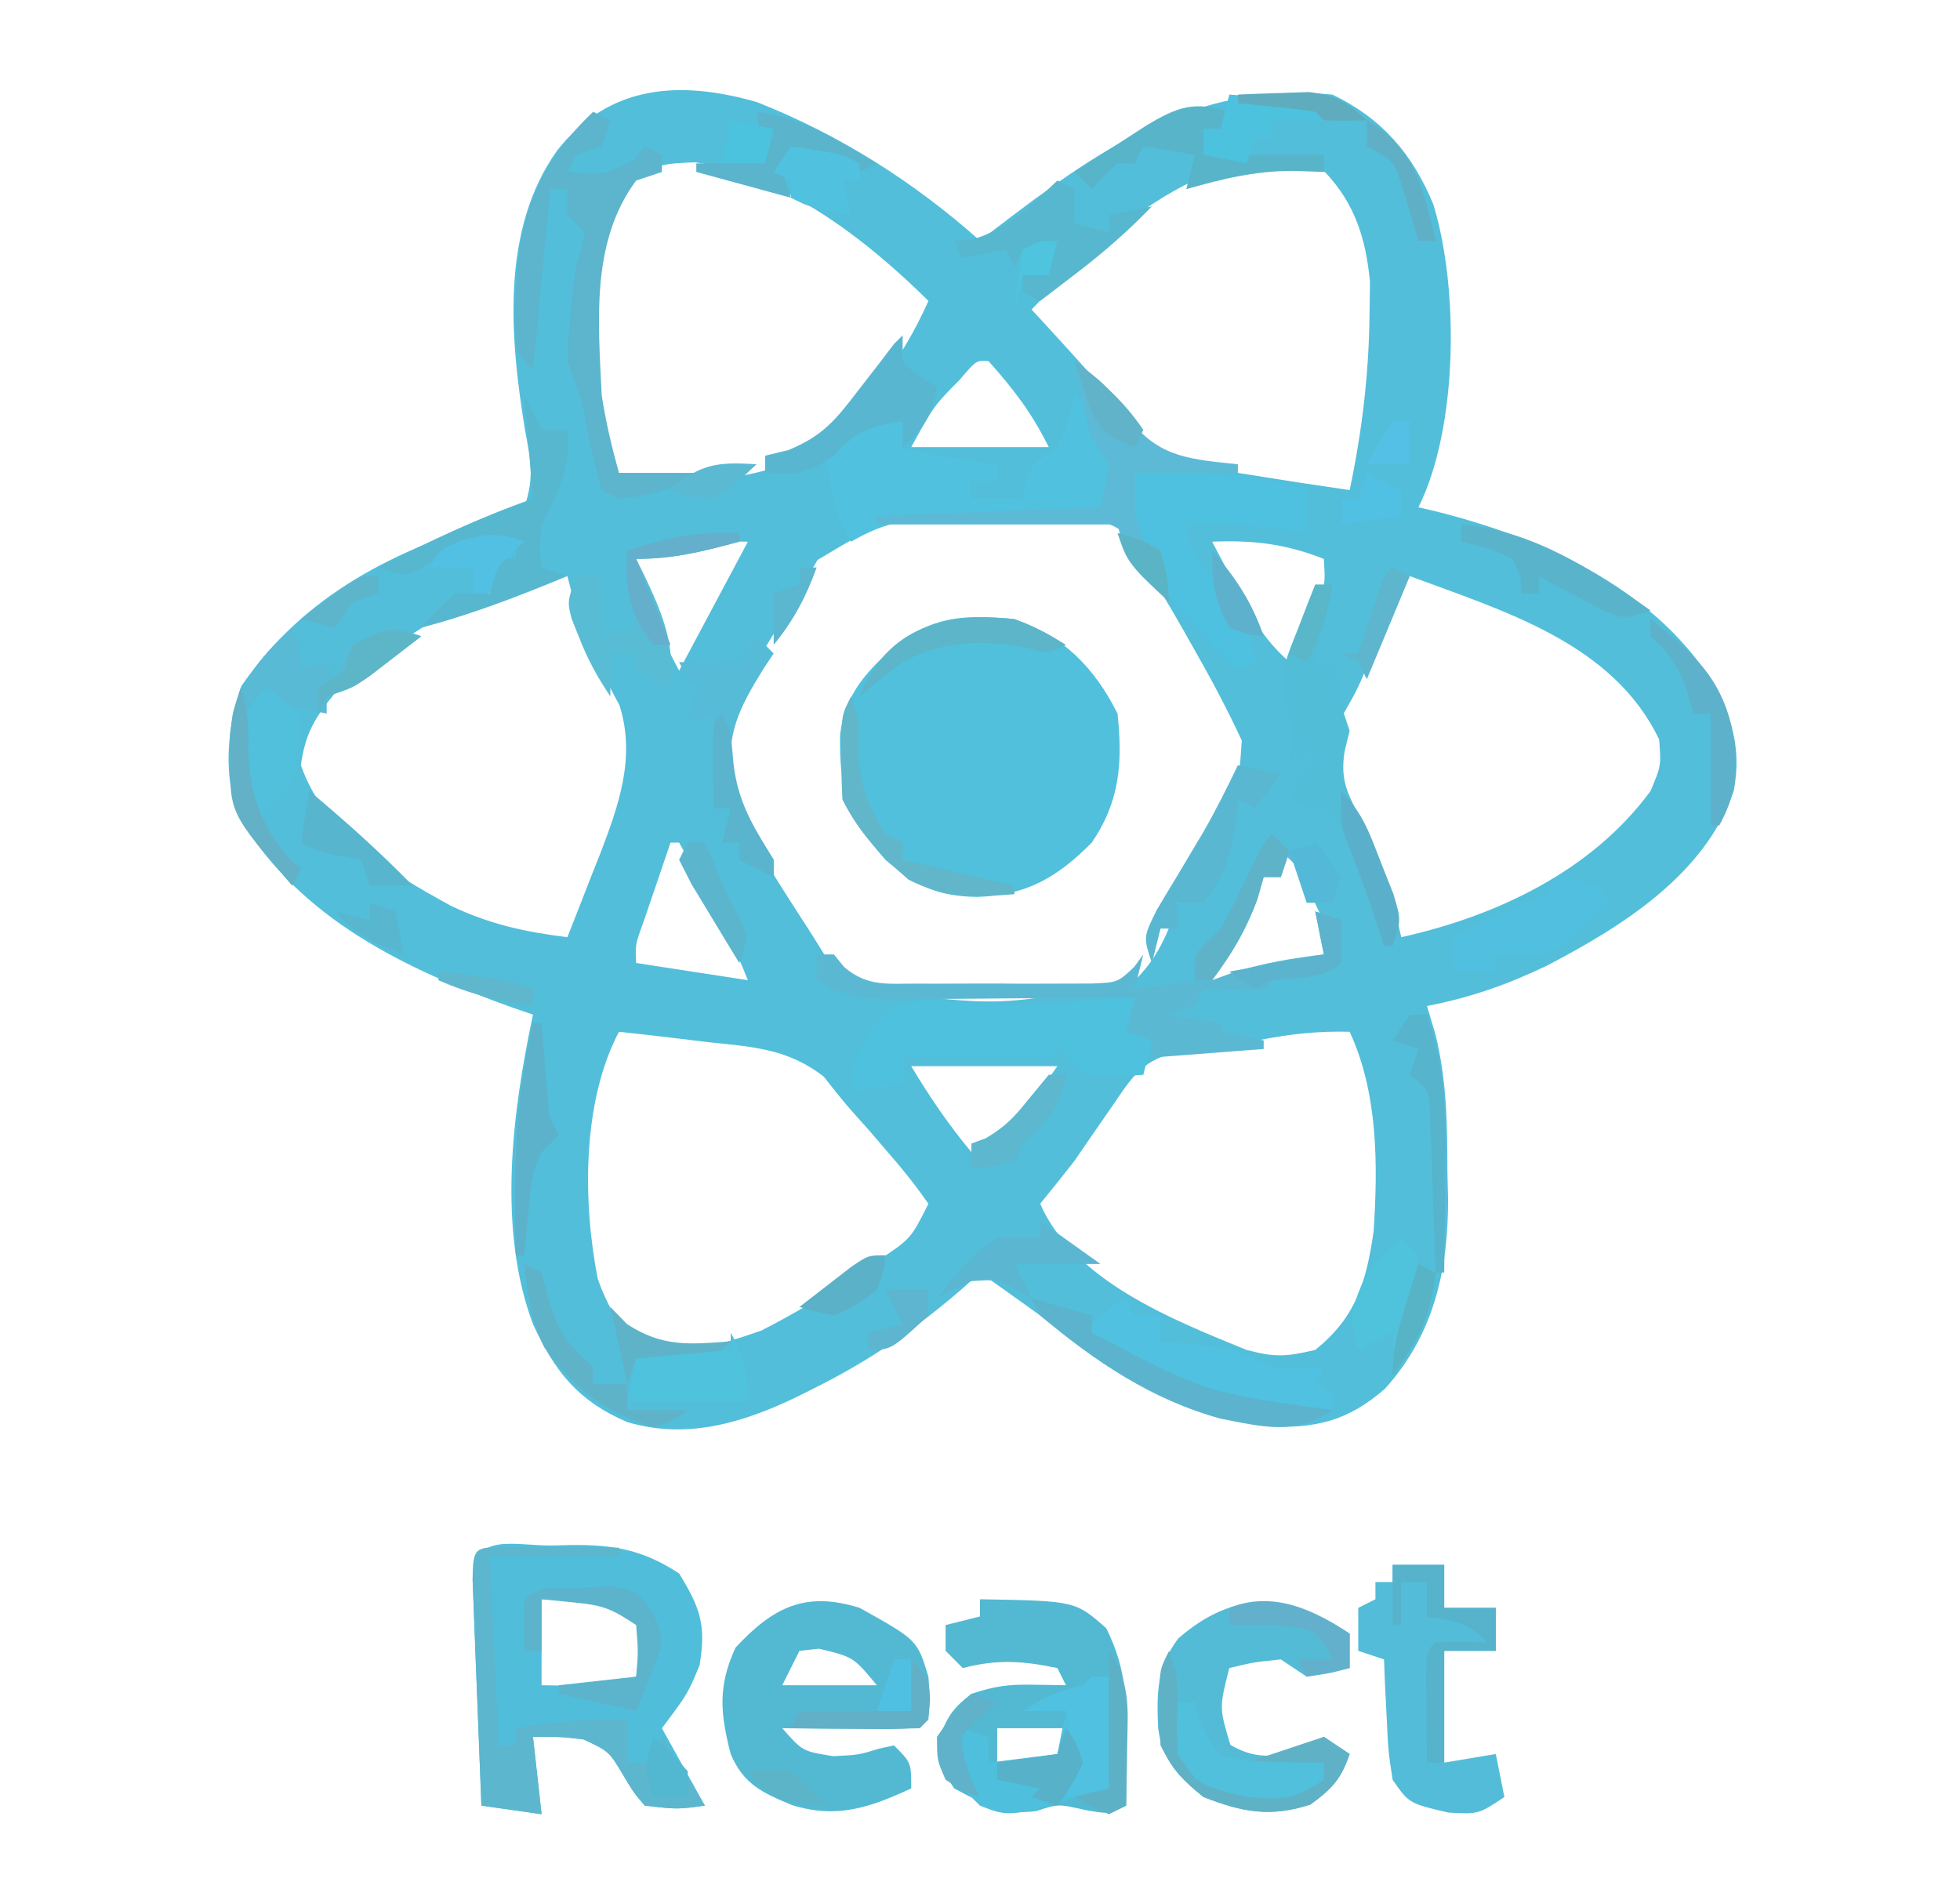 <?xml version="1.0" encoding="UTF-8"?>
<svg version="1.1" xmlns="http://www.w3.org/2000/svg" width="228" height="221">
<path d="M0 0 C9.568 3.775 18.271 9.283 25.938 16.121 C26.387 15.769 26.837 15.417 27.301 15.055 C39.63 5.592 50.869 -2.43 66.938 -0.879 C72.701 1.9 76.281 6.046 78.688 11.934 C81.672 21.72 81.547 37.902 76.938 47.121 C77.616 47.28 78.294 47.438 78.992 47.602 C91.098 50.636 103.875 56.255 110.938 67.121 C113.355 71.539 114.558 75.017 113.629 80.082 C110.315 89.857 100.553 95.914 91.875 100.434 C87.265 102.647 82.952 104.157 77.938 105.121 C78.421 106.749 78.421 106.749 78.914 108.41 C80.245 113.763 80.305 119.003 80.312 124.496 C80.337 125.473 80.361 126.45 80.387 127.457 C80.42 135.784 78.76 143.295 73.062 149.621 C68.763 153.397 64.84 154.341 59.188 153.996 C48.637 152.592 41.225 147.501 32.938 141.121 C31.547 140.114 30.152 139.113 28.75 138.121 C27.822 137.461 26.894 136.801 25.938 136.121 C25.329 136.678 24.721 137.235 24.094 137.809 C18.553 142.632 13.127 146.36 6.562 149.621 C5.546 150.128 5.546 150.128 4.51 150.645 C-1.739 153.642 -8.232 155.566 -15.113 153.508 C-20.777 151.087 -23.531 147.656 -26.062 142.121 C-30.232 131.003 -28.47 117.471 -26.062 106.121 C-27.244 105.719 -27.244 105.719 -28.449 105.309 C-40.971 100.804 -53.148 94.992 -60.219 83.191 C-62.199 78.332 -61.625 72.81 -60 67.934 C-52.532 57.093 -42.135 52.138 -29.871 48.297 C-28.481 47.715 -28.481 47.715 -27.062 47.121 C-25.874 43.557 -26.33 41.731 -27 38.059 C-28.735 27.401 -29.841 14.872 -23.25 5.621 C-17.181 -2.058 -9.005 -2.584 0 0 Z M31.938 24.121 C32.825 25.082 32.825 25.082 33.73 26.062 C40.95 33.965 40.95 33.965 43.375 38.121 C47.077 42.455 50.463 42.497 55.938 43.121 C58.313 43.491 60.688 43.866 63.062 44.246 C65.02 44.54 66.979 44.832 68.938 45.121 C70.372 38.357 71.166 31.713 71.25 24.809 C71.267 23.513 71.284 22.218 71.301 20.883 C70.823 15.937 69.6 11.898 66.125 8.184 C54.219 2.401 39.483 16.089 31.938 24.121 Z M-15.062 9.121 C-20.398 16.235 -19.469 25.644 -19.062 34.121 C-18.583 37.225 -17.899 40.088 -17.062 43.121 C-9.732 45.118 -1.015 44.081 5.938 41.121 C11.935 36.702 16.946 29.903 19.938 23.121 C12.859 16.087 2.993 8.41 -7.188 6.996 C-10.819 7.113 -12.098 7.319 -15.062 9.121 Z M23.562 32.309 C20.604 35.282 20.604 35.282 17.938 40.121 C23.218 40.121 28.497 40.121 33.938 40.121 C31.909 36.064 29.916 33.482 26.938 30.121 C25.522 30.008 25.522 30.008 23.562 32.309 Z M7.047 53.241 C5.342 56.064 3.647 58.888 2 61.746 C1.399 62.719 0.797 63.693 0.178 64.695 C-3.415 70.634 -3.415 70.634 -4.211 77.355 C-2.904 81.64 -1.173 85.009 1.25 88.746 C1.641 89.375 2.032 90.004 2.436 90.652 C3.584 92.488 4.757 94.306 5.938 96.121 C6.305 96.702 6.673 97.283 7.052 97.882 C8.988 101.028 8.988 101.028 11.938 103.121 C28.302 105.237 28.302 105.237 44.022 102.05 C47.414 98.811 48.541 94.469 49.938 90.121 C50.584 88.92 51.266 87.737 51.98 86.574 C55.941 80.831 55.941 80.831 56.391 74.242 C54.614 70.426 52.66 66.769 50.562 63.121 C50.176 62.435 49.789 61.75 49.391 61.043 C48.621 59.69 47.834 58.348 47.027 57.018 C45.938 55.121 45.938 55.121 44.484 51.652 C41.351 48.538 40.175 48.672 35.852 48.465 C33.421 48.486 30.991 48.539 28.562 48.621 C26.733 48.637 26.733 48.637 24.867 48.652 C15.058 48.448 15.058 48.448 7.047 53.241 Z M-10.938 52.121 C-11.969 52.451 -13 52.781 -14.062 53.121 C-13.608 54.539 -13.149 55.955 -12.688 57.371 C-12.432 58.16 -12.177 58.949 -11.914 59.762 C-10.996 62.448 -10.996 62.448 -9.062 66.121 C-6.423 61.171 -3.783 56.221 -1.062 51.121 C-6.27 51.044 -6.27 51.044 -10.938 52.121 Z M52.938 51.121 C53.868 52.895 54.807 54.665 55.75 56.434 C56.272 57.42 56.794 58.406 57.332 59.422 C58.709 61.738 59.933 63.357 61.938 65.121 C62.611 63.687 63.276 62.249 63.938 60.809 C64.494 59.608 64.494 59.608 65.062 58.383 C66.118 56.059 66.118 56.059 65.938 53.121 C61.434 51.364 57.761 50.928 52.938 51.121 Z M74.938 55.121 C74.611 55.99 74.285 56.859 73.949 57.754 C73.512 58.906 73.075 60.059 72.625 61.246 C71.981 62.952 71.981 62.952 71.324 64.691 C69.938 68.121 69.938 68.121 68.207 71.176 C66.251 75.715 67.398 78.661 69.059 83.156 C69.493 84.155 69.927 85.154 70.375 86.184 C70.807 87.185 71.239 88.187 71.684 89.219 C72.097 90.177 72.511 91.134 72.938 92.121 C73.61 93.785 74.279 95.451 74.938 97.121 C86.043 94.664 97.112 89.416 103.938 80.121 C105.178 77.18 105.178 77.18 104.938 74.121 C99.551 62.88 86.812 59.182 75.938 55.121 C75.608 55.121 75.278 55.121 74.938 55.121 Z M-49 68.621 C-51.408 71.54 -52.535 73.354 -53.062 77.121 C-50.231 85.169 -42.806 89.513 -35.59 93.48 C-31.078 95.616 -27.044 96.501 -22.062 97.121 C-21.072 94.625 -20.095 92.125 -19.125 89.621 C-18.847 88.925 -18.569 88.229 -18.283 87.512 C-16.096 81.821 -14.088 76.219 -15.988 70.18 C-16.675 68.882 -16.675 68.882 -17.375 67.559 C-19.451 63.417 -20.964 59.614 -22.062 55.121 C-31.608 55.121 -42.109 62.757 -49 68.621 Z M-10.062 86.121 C-10.733 88.078 -11.399 90.037 -12.062 91.996 C-12.434 93.087 -12.805 94.177 -13.188 95.301 C-14.161 97.947 -14.161 97.947 -14.062 100.121 C-9.773 100.781 -5.482 101.441 -1.062 102.121 C-2.599 98.281 -4.196 94.903 -6.188 91.309 C-6.726 90.333 -7.265 89.357 -7.82 88.352 C-8.23 87.616 -8.64 86.879 -9.062 86.121 C-9.393 86.121 -9.723 86.121 -10.062 86.121 Z M60.938 87.121 C60.938 88.111 60.938 89.101 60.938 90.121 C60.278 90.121 59.617 90.121 58.938 90.121 C57.34 92.299 57.34 92.299 55.812 94.996 C55.274 95.901 54.735 96.806 54.18 97.738 C52.783 99.969 52.783 99.969 52.938 102.121 C55.085 101.84 57.23 101.546 59.375 101.246 C60.57 101.084 61.765 100.921 62.996 100.754 C63.967 100.545 64.937 100.336 65.938 100.121 C66.267 99.461 66.597 98.801 66.938 98.121 C66.243 95.944 66.243 95.944 65.125 93.621 C64.589 92.43 64.589 92.43 64.043 91.215 C62.996 88.983 62.996 88.983 60.938 87.121 Z M-16.062 108.121 C-20.353 116.273 -20.286 127.867 -18.531 136.836 C-17.575 139.626 -16.259 141.872 -14.438 144.184 C-9.449 146.153 -4.388 144.586 0.5 142.871 C4.486 140.842 8.217 138.597 11.938 136.121 C12.941 135.464 12.941 135.464 13.965 134.793 C17.883 132.218 17.883 132.218 19.938 128.121 C18.466 126.013 17.004 124.164 15.312 122.246 C14.873 121.729 14.433 121.212 13.98 120.68 C13.089 119.642 12.182 118.616 11.261 117.603 C10.041 116.237 8.904 114.796 7.777 113.352 C3.566 110.044 -0.651 109.859 -5.875 109.309 C-6.854 109.188 -7.833 109.068 -8.842 108.943 C-11.247 108.65 -13.653 108.377 -16.062 108.121 Z M58.562 109.059 C55.451 109.664 52.552 110.144 49.379 110.328 C44.85 111.372 43.827 113.077 41.25 116.871 C40.524 117.918 39.799 118.965 39.051 120.043 C38.005 121.567 38.005 121.567 36.938 123.121 C35.619 124.8 34.291 126.471 32.938 128.121 C36.865 137.113 48.296 141.582 56.938 145.121 C60.273 145.99 61.476 145.939 64.938 145.121 C69.679 141.307 70.865 137.26 71.727 131.336 C72.235 123.594 72.245 115.251 68.938 108.121 C65.339 108.024 62.092 108.366 58.562 109.059 Z M17.938 112.121 C20.136 115.785 22.24 118.866 24.938 122.121 C28.389 120.695 30.039 119.024 32.188 115.996 C33.549 114.078 33.549 114.078 34.938 112.121 C29.328 112.121 23.718 112.121 17.938 112.121 Z " fill="#52BEDA" transform="translate(88.062,11.879)"/>
<path d="M0 0 C5.675 1.964 9.314 5.628 12 11 C12.591 16.679 12.294 21.169 9 26 C4.997 30.036 1.414 32.125 -4.312 32.312 C-8.942 32.252 -11.437 31.066 -15 28 C-19.399 23.007 -20.357 20.09 -20.281 13.539 C-19.73 8.564 -16.993 5.875 -13.375 2.688 C-8.923 -0.476 -5.354 -0.488 0 0 Z " fill="#50C0DD" transform="translate(118,72)"/>
<path d="M0 0 C0.756 -0.021 1.512 -0.041 2.291 -0.062 C7.199 -0.097 10.589 0.481 14.812 3.25 C17.277 7.254 17.978 9.275 17.188 13.938 C15.812 17.25 15.812 17.25 12.812 21.25 C14.463 24.22 16.113 27.19 17.812 30.25 C14.625 30.688 14.625 30.688 10.812 30.25 C9.516 28.727 9.516 28.727 8.375 26.812 C6.667 23.944 6.667 23.944 3.727 22.562 C1.263 22.25 1.263 22.25 -2.188 22.25 C-1.857 25.22 -1.528 28.19 -1.188 31.25 C-3.498 30.92 -5.808 30.59 -8.188 30.25 C-8.355 26.139 -8.515 22.027 -8.67 17.915 C-8.723 16.515 -8.778 15.115 -8.836 13.716 C-8.917 11.708 -8.992 9.7 -9.066 7.691 C-9.114 6.482 -9.161 5.272 -9.209 4.026 C-9.165 -1.628 -4.486 0.03 0 0 Z M-1.188 6.25 C-1.188 9.55 -1.188 12.85 -1.188 16.25 C0.7 16.281 0.7 16.281 2.625 16.312 C3.333 16.324 4.04 16.336 4.77 16.348 C7.016 16.333 7.016 16.333 9.812 15.25 C10.143 13.27 10.473 11.29 10.812 9.25 C8.908 7.346 7.478 6.315 4.766 6.051 C2.78 6.061 0.796 6.151 -1.188 6.25 Z " fill="#50BEDA" transform="translate(64.188,179.75)"/>
<path d="M0 0 C11.085 0.192 11.085 0.192 14.688 3.375 C16.962 7.923 17.123 11.709 17.062 16.688 C17.058 17.389 17.053 18.091 17.049 18.814 C17.037 20.543 17.019 22.272 17 24 C15 25 15 25 12.188 24.5 C9.107 23.801 9.107 23.801 6.562 24.625 C2.73 25.186 0.358 23.774 -3 22 C-5 19 -5 19 -4.812 16.5 C-3.937 13.807 -3.223 12.71 -1 11 C1.751 10.083 3.359 9.891 6.188 9.938 C8.075 9.968 8.075 9.968 10 10 C9.67 9.34 9.34 8.68 9 8 C4.925 7.154 1.985 6.967 -2 8 C-2.66 7.34 -3.32 6.68 -4 6 C-4 5.01 -4 4.02 -4 3 C-2.68 2.67 -1.36 2.34 0 2 C0 1.34 0 0.68 0 0 Z M2 15 C2 16.32 2 17.64 2 19 C4.606 19.931 5.642 20.149 8.25 19.062 C8.828 18.712 9.405 18.361 10 18 C10 17.01 10 16.02 10 15 C7.36 15 4.72 15 2 15 Z " fill="#53B8D1" transform="translate(114,186)"/>
<path d="M0 0 C6.71 3.742 6.71 3.742 8 8 C8.188 10.688 8.188 10.688 8 13 C7 14 7 14 3.402 14.098 C1.914 14.091 0.426 14.079 -1.062 14.062 C-2.2 14.056 -2.2 14.056 -3.361 14.049 C-5.241 14.037 -7.12 14.019 -9 14 C-6.64 16.685 -6.64 16.685 -3.062 17.25 C-0.106 17.105 -0.106 17.105 2.25 16.375 C2.828 16.251 3.405 16.128 4 16 C6 18 6 18 6 21 C1.144 23.238 -2.628 24.557 -7.875 22.938 C-11.282 21.519 -13.516 20.524 -15 17 C-16.216 12.282 -16.516 9.115 -14.438 4.625 C-10.048 -0.102 -6.303 -1.97 0 0 Z M-7 5 C-7.66 6.32 -8.32 7.64 -9 9 C-5.37 9 -1.74 9 2 9 C-0.726 5.712 -0.726 5.712 -4.75 4.75 C-5.864 4.874 -5.864 4.874 -7 5 Z " fill="#53B9D3" transform="translate(100,187)"/>
<path d="M0 0 C0 1.32 0 2.64 0 4 C-2.312 4.625 -2.312 4.625 -5 5 C-5.99 4.34 -6.98 3.68 -8 3 C-11.142 3.315 -11.142 3.315 -14 4 C-15.17 8.61 -15.17 8.61 -13.875 12.938 C-11.373 14.355 -9.842 14.347 -7 14 C-4.749 13.084 -4.749 13.084 -3 12 C-2.01 12.66 -1.02 13.32 0 14 C-1.011 16.932 -2.027 18.02 -4.562 19.875 C-9.192 21.39 -12.511 20.766 -17 19 C-19.879 16.696 -21.752 14.773 -22.273 11.047 C-22.454 6.966 -22.46 3.912 -19.938 0.562 C-13.339 -5.193 -7.108 -4.739 0 0 Z " fill="#53BBD5" transform="translate(157,190)"/>
<path d="M0 0 C1.98 0 3.96 0 6 0 C6 1.65 6 3.3 6 5 C7.98 5 9.96 5 12 5 C12 6.65 12 8.3 12 10 C10.02 10 8.04 10 6 10 C6 14.29 6 18.58 6 23 C7.98 22.67 9.96 22.34 12 22 C12.33 23.65 12.66 25.3 13 27 C10 29 10 29 6.5 28.812 C1.917 27.749 1.917 27.749 0 25 C-0.512 21.645 -0.512 21.645 -0.688 17.812 C-0.753 16.54 -0.819 15.268 -0.887 13.957 C-0.924 12.981 -0.961 12.005 -1 11 C-1.99 10.67 -2.98 10.34 -4 10 C-4 8.35 -4 6.7 -4 5 C-3.34 4.67 -2.68 4.34 -2 4 C-2 3.34 -2 2.68 -2 2 C-1.34 2 -0.68 2 0 2 C0 1.34 0 0.68 0 0 Z " fill="#53BCD8" transform="translate(162,182)"/>
<path d="M0 0 C2 1 2 1 3.125 3.875 C4.155 7.555 4.209 9.372 3 13 C-3.038 14.19 -9.055 14.326 -15.188 14.518 C-16.005 14.552 -16.822 14.586 -17.664 14.621 C-18.401 14.646 -19.138 14.671 -19.897 14.697 C-22.259 15.037 -23.933 15.833 -26 17 C-28.12 13.466 -28.532 10.056 -29 6 C-23.585 1.938 -23.585 1.938 -20.625 2.25 C-20.089 2.498 -19.552 2.745 -19 3 C-19.33 3.99 -19.66 4.98 -20 6 C-16.379 7.014 -12.722 7.499 -9 8 C-9 8.66 -9 9.32 -9 10 C-9.99 10 -10.98 10 -12 10 C-12 10.66 -12 11.32 -12 12 C-10.02 12 -8.04 12 -6 12 C-5.897 11.381 -5.794 10.762 -5.688 10.125 C-5 8 -5 8 -2 6 C-0.787 2.946 -0.787 2.946 0 0 Z " fill="#50C1DE" transform="translate(125,46)"/>
<path d="M0 0 C0 1.32 0 2.64 0 4 C0.66 4.33 1.32 4.66 2 5 C1.67 6.32 1.34 7.64 1 9 C-2.312 9.25 -2.312 9.25 -6 9 C-7.938 7 -7.938 7 -9 5 C-9 5.66 -9 6.32 -9 7 C-14.94 7 -20.88 7 -27 7 C-27 7.99 -27 8.98 -27 10 C-28.98 10.33 -30.96 10.66 -33 11 C-33 7.183 -31.908 5.483 -29.663 2.479 C-27.082 0.183 -24.901 0.314 -21.553 0.434 C-20.382 0.528 -20.382 0.528 -19.188 0.625 C-17.64 0.705 -16.091 0.781 -14.543 0.852 C-13.789 0.891 -13.036 0.93 -12.259 0.97 C-8.116 1.025 -4.121 0 0 0 Z " fill="#4DC1DE" transform="translate(132,116)"/>
<path d="M0 0 C7.044 -0.211 13.241 -0.08 20 2 C20 3.65 20 5.3 20 7 C18.484 6.753 18.484 6.753 16.938 6.5 C13.237 6.03 9.724 5.924 6 6 C6.548 9.833 8.233 11.401 11 14 C12.945 16.918 13.453 18.625 14 22 C13.34 22.33 12.68 22.66 12 23 C8.748 19.838 5.587 16.737 3 13 C3 11.68 3 10.36 3 9 C2.01 8.67 1.02 8.34 0 8 C-2 5 -2 5 -3 3 C-2.01 3 -1.02 3 0 3 C0 2.01 0 1.02 0 0 Z " fill="#4FC1E0" transform="translate(132,55)"/>
<path d="M0 0 C0.66 0.66 1.32 1.32 2 2 C1.67 2.99 1.34 3.98 1 5 C0.34 5 -0.32 5 -1 5 C-1.248 5.866 -1.495 6.732 -1.75 7.625 C-3.068 11.183 -4.802 13.923 -7 17 C-6.154 16.691 -5.309 16.381 -4.438 16.062 C-0.95 14.985 2.382 14.434 6 14 C5.505 11.525 5.505 11.525 5 9 C5.99 9.33 6.98 9.66 8 10 C8.043 11.666 8.041 13.334 8 15 C6.067 16.933 2.614 16.627 0 17 C-0.495 17.495 -0.495 17.495 -1 18 C-3.333 18.041 -5.667 18.042 -8 18 C-8.33 18.66 -8.66 19.32 -9 20 C-9.99 20.33 -10.98 20.66 -12 21 C-10.02 21.33 -8.04 21.66 -6 22 C-6 22.33 -6 22.66 -6 23 C-4.35 23.33 -2.7 23.66 -1 24 C-1 24.33 -1 24.66 -1 25 C-7.435 25.495 -7.435 25.495 -14 26 C-14 25.34 -14 24.68 -14 24 C-14.99 23.67 -15.98 23.34 -17 23 C-16.67 21.68 -16.34 20.36 -16 19 C-16.979 19.01 -17.957 19.021 -18.966 19.032 C-22.604 19.068 -26.241 19.091 -29.879 19.11 C-31.453 19.12 -33.026 19.134 -34.599 19.151 C-36.863 19.175 -39.127 19.186 -41.391 19.195 C-42.092 19.206 -42.793 19.216 -43.515 19.227 C-47.186 19.227 -49.881 19.021 -53 17 C-53 16.01 -53 15.02 -53 14 C-52.34 14 -51.68 14 -51 14 C-50.404 14.73 -50.404 14.73 -49.797 15.475 C-47.075 17.785 -44.768 17.389 -41.25 17.398 C-40.595 17.401 -39.941 17.404 -39.267 17.407 C-37.885 17.409 -36.503 17.404 -35.121 17.391 C-33.007 17.375 -30.895 17.391 -28.781 17.41 C-27.437 17.408 -26.094 17.404 -24.75 17.398 C-22.917 17.393 -22.917 17.393 -21.047 17.388 C-17.995 17.267 -17.995 17.267 -16.078 15.475 C-15.722 14.988 -15.367 14.502 -15 14 C-15.33 15.32 -15.66 16.64 -16 18 C-13.69 17.67 -11.38 17.34 -9 17 C-9 16.01 -9 15.02 -9 14 C-8.012 12.989 -7.009 11.99 -6 11 C-5.072 9.32 -4.199 7.609 -3.375 5.875 C-1.083 1.083 -1.083 1.083 0 0 Z " fill="#5BB8D3" transform="translate(148,97)"/>
<path d="M0 0 C0.66 0.33 1.32 0.66 2 1 C1.67 1.99 1.34 2.98 1 4 C0.01 4.33 -0.98 4.66 -2 5 C-2.33 5.66 -2.66 6.32 -3 7 C1.257 7.407 1.257 7.407 4.875 5.5 C5.246 5.005 5.617 4.51 6 4 C6.66 4.33 7.32 4.66 8 5 C8 5.66 8 6.32 8 7 C7.01 7.33 6.02 7.66 5 8 C-0.314 15.154 0.592 24.496 1 33 C1.479 36.104 2.163 38.967 3 42 C5.97 42 8.94 42 12 42 C8.787 44.142 6.789 44.597 3 45 C2.34 44.67 1.68 44.34 1 44 C0.396 41.876 -0.11 39.724 -0.562 37.562 C-1.412 33.153 -1.412 33.153 -3 29 C-2.937 27.205 -2.802 25.412 -2.625 23.625 C-2.535 22.669 -2.445 21.712 -2.352 20.727 C-2 18 -2 18 -1.336 15.773 C-1.17 14.896 -1.17 14.896 -1 14 C-1.66 13.34 -2.32 12.68 -3 12 C-3 11.01 -3 10.02 -3 9 C-3.66 9 -4.32 9 -5 9 C-5.66 15.93 -6.32 22.86 -7 30 C-9 28 -9 28 -9.152 24.621 C-9.099 23.226 -9.026 21.831 -8.938 20.438 C-8.87 19.355 -8.87 19.355 -8.8 18.251 C-8.15 10.694 -5.51 5.236 0 0 Z " fill="#5CB4CD" transform="translate(69,13)"/>
<path d="M0 0 C1.488 0.007 2.977 0.019 4.465 0.035 C5.223 0.04 5.982 0.044 6.764 0.049 C8.643 0.061 10.523 0.079 12.402 0.098 C12.402 0.428 12.402 0.758 12.402 1.098 C7.452 1.098 2.502 1.098 -2.598 1.098 C-2.268 8.358 -1.938 15.618 -1.598 23.098 C-0.938 23.098 -0.278 23.098 0.402 23.098 C0.402 22.438 0.402 21.778 0.402 21.098 C4.797 20.24 8.928 20.008 13.402 20.098 C13.402 21.748 13.402 23.398 13.402 25.098 C14.392 25.098 15.382 25.098 16.402 25.098 C16.732 24.108 17.062 23.118 17.402 22.098 C19.052 24.738 20.702 27.378 22.402 30.098 C19.215 30.535 19.215 30.535 15.402 30.098 C14.105 28.574 14.105 28.574 12.965 26.66 C11.257 23.792 11.257 23.792 8.316 22.41 C5.852 22.098 5.852 22.098 2.402 22.098 C2.732 25.068 3.062 28.038 3.402 31.098 C1.092 30.768 -1.218 30.438 -3.598 30.098 C-3.765 25.986 -3.926 21.874 -4.08 17.762 C-4.133 16.363 -4.189 14.963 -4.246 13.563 C-4.328 11.555 -4.402 9.547 -4.477 7.539 C-4.524 6.329 -4.571 5.12 -4.619 3.873 C-4.587 -0.31 -4.309 0.117 0 0 Z " fill="#5CB6CE" transform="translate(59.598,179.902)"/>
<path d="M0 0 C0.33 0.66 0.66 1.32 1 2 C1.99 2 2.98 2 4 2 C4 2.99 4 3.98 4 5 C4.603 5.049 5.207 5.098 5.828 5.148 C7.027 5.261 7.027 5.261 8.25 5.375 C9.039 5.445 9.828 5.514 10.641 5.586 C13.097 6.017 14.793 6.878 17 8 C20.167 8.167 20.167 8.167 23 8 C22.67 8.66 22.34 9.32 22 10 C22.66 10.33 23.32 10.66 24 11 C24 11.66 24 12.32 24 13 C16.319 15.095 9.069 12.321 2.309 8.465 C1.547 7.981 0.785 7.498 0 7 C-0.928 6.443 -1.856 5.886 -2.812 5.312 C-3.895 4.663 -3.895 4.663 -5 4 C-3.366 2.292 -2.131 1.065 0 0 Z " fill="#50C1E0" transform="translate(131,151)"/>
<path d="M0 0 C0.66 0 1.32 0 2 0 C2 4.29 2 8.58 2 13 C-9.461 16.411 -9.461 16.411 -13 15 C-14.812 13.25 -14.812 13.25 -16 11 C-15.688 8.25 -15.688 8.25 -15 6 C-14.01 6.33 -13.02 6.66 -12 7 C-12 7.99 -12 8.98 -12 10 C-9.36 9.67 -6.72 9.34 -4 9 C-3.67 7.35 -3.34 5.7 -3 4 C-4.65 4 -6.3 4 -8 4 C-5.346 2.231 -3.965 1.692 -1 1 C-0.67 0.67 -0.34 0.34 0 0 Z " fill="#4EBFDC" transform="translate(127,195)"/>
<path d="M0 0 C3.048 2.201 4.881 3.78 6.688 7.125 C10.058 11.316 13.837 11.429 19 12 C19 12.33 19 12.66 19 13 C15.04 13 11.08 13 7 13 C7 13.99 7 14.98 7 16 C7 16.33 7 16.66 7 17 C7.338 19.02 7.338 19.02 8 21 C8.66 21.33 9.32 21.66 10 22 C10.625 25.062 10.625 25.062 11 28 C6.125 23.5 6.125 23.5 5 19 C-4.24 19 -13.48 19 -23 19 C-23 18.67 -23 18.34 -23 18 C-14.42 17.67 -5.84 17.34 3 17 C3.33 15.35 3.66 13.7 4 12 C3.34 11.01 2.68 10.02 2 9 C1.367 6.738 1.367 6.738 0.875 4.312 C0.707 3.504 0.54 2.696 0.367 1.863 C0.246 1.248 0.125 0.634 0 0 Z " fill="#5DBAD6" transform="translate(125,42)"/>
<path d="M0 0 C0.66 0 1.32 0 2 0 C1.412 3.024 0.773 6.018 0 9 C0.66 9 1.32 9 2 9 C3 12 3 12 3 14 C3.33 14.99 3.66 15.98 4 17 C3.712 18.166 3.712 18.166 3.418 19.355 C2.879 22.768 3.748 24.268 5.312 27.312 C7.539 31.876 8.97 36.038 10 41 C9.01 41.495 9.01 41.495 8 42 C7.727 41.147 7.727 41.147 7.449 40.277 C5.859 35.393 4.095 30.69 2 26 C1.01 26 0.02 26 -1 26 C-1.66 25.67 -2.32 25.34 -3 25 C-2 23 -2 23 0 21 C-0.33 20.34 -0.66 19.68 -1 19 C-1.66 19.66 -2.32 20.32 -3 21 C-2.979 20.093 -2.959 19.185 -2.938 18.25 C-2.832 15.189 -2.832 15.189 -3.625 13.156 C-4.158 10.092 -3.189 8.119 -2.062 5.25 C-1.492 3.773 -1.492 3.773 -0.91 2.266 C-0.61 1.518 -0.309 0.77 0 0 Z " fill="#52BDD7" transform="translate(153,68)"/>
<path d="M0 0 C0.66 1.32 1.32 2.64 2 4 C2.99 4 3.98 4 5 4 C5.398 8.509 3.989 11.022 2 15 C1.747 17.751 1.747 17.751 2 20 C2.99 20.33 3.98 20.66 5 21 C-0.605 23.323 -6.125 25.467 -12 27 C-10.25 25 -10.25 25 -8 23 C-6.68 23 -5.36 23 -4 23 C-3.67 21.68 -3.34 20.36 -3 19 C-2.34 19 -1.68 19 -1 19 C-1 18.34 -1 17.68 -1 17 C-2.418 17.285 -3.834 17.578 -5.25 17.875 C-6.433 18.119 -6.433 18.119 -7.641 18.367 C-10.027 18.911 -10.027 18.911 -12.109 20.133 C-14 21 -14 21 -17 20 C-11.103 16.943 -5.269 14.206 1 12 C0.67 8.04 0.34 4.08 0 0 Z " fill="#57B7CF" transform="translate(61,46)"/>
<path d="M0 0 C1 3 1 3 1 5 C1.99 4.67 2.98 4.34 4 4 C4.33 4.66 4.66 5.32 5 6 C5.227 5.381 5.454 4.763 5.688 4.125 C7.41 1.337 8.878 0.838 12 0 C12.99 0.33 13.98 0.66 15 1 C13.733 1.984 12.461 2.962 11.188 3.938 C10.126 4.755 10.126 4.755 9.043 5.59 C7 7 7 7 4 8 C4 8.66 4 9.32 4 10 C3.237 9.835 2.474 9.67 1.688 9.5 C-1.036 8.909 -1.036 8.909 -4 9 C-5.54 12.08 -5.224 14.587 -5 18 C-3.599 22.004 -2.349 25.289 1 28 C0.67 28.66 0.34 29.32 0 30 C-5.124 24.067 -7.431 20.485 -7.254 12.469 C-6.692 7.01 -3.977 3.566 0 0 Z " fill="#58BAD5" transform="translate(34,73)"/>
<path d="M0 0 C2.438 0.375 2.438 0.375 5 1 C5.33 1.66 5.66 2.32 6 3 C0.177 8.976 0.177 8.976 -4.125 9.062 C-5.548 9.032 -5.548 9.032 -7 9 C-7 9.66 -7 10.32 -7 11 C-8.65 11 -10.3 11 -12 11 C-12 9.68 -12 8.36 -12 7 C-9.093 5.513 -6.244 4.092 -3.188 2.938 C-0.835 2.208 -0.835 2.208 0 0 Z " fill="#51C0E0" transform="translate(181,102)"/>
<path d="M0 0 C0 0.33 0 0.66 0 1 C-4.266 2.138 -7.565 3 -12 3 C-11.711 3.58 -11.422 4.16 -11.125 4.758 C-8.945 9.344 -7.467 12.802 -8 18 C-9.32 17.34 -10.64 16.68 -12 16 C-12 15.34 -12 14.68 -12 14 C-12.99 14 -13.98 14 -15 14 C-15 15.65 -15 17.3 -15 19 C-16.609 16.586 -17.655 14.66 -18.688 12 C-18.959 11.319 -19.231 10.639 -19.512 9.938 C-20 8 -20 8 -19 5 C-18.01 5 -17.02 5 -16 5 C-16 7.31 -16 9.62 -16 12 C-14.68 11.67 -13.36 11.34 -12 11 C-12.33 8.03 -12.66 5.06 -13 2 C-8.463 0.548 -4.819 -0.235 0 0 Z " fill="#59BCD5" transform="translate(86,62)"/>
<path d="M0 0 C0.66 0.33 1.32 0.66 2 1 C2 2.32 2 3.64 2 5 C3.32 5.33 4.64 5.66 6 6 C6 5.34 6 4.68 6 4 C7.65 3.67 9.3 3.34 11 3 C8.249 5.852 5.397 8.344 2.25 10.75 C1.451 11.364 0.652 11.977 -0.172 12.609 C-0.775 13.068 -1.378 13.527 -2 14 C-2.66 13.67 -3.32 13.34 -4 13 C-4 12.34 -4 11.68 -4 11 C-3.01 10.67 -2.02 10.34 -1 10 C-0.67 9.01 -0.34 8.02 0 7 C-1.975 7.348 -1.975 7.348 -4 8 C-4.33 8.66 -4.66 9.32 -5 10 C-5.33 9.34 -5.66 8.68 -6 8 C-7.65 8.33 -9.3 8.66 -11 9 C-11.33 8.34 -11.66 7.68 -12 7 C-11.319 6.959 -10.639 6.918 -9.938 6.875 C-5.745 5.626 -3.141 2.96 0 0 Z " fill="#57B7CE" transform="translate(123,21)"/>
<path d="M0 0 C0.66 0.66 1.32 1.32 2 2 C1.627 2.557 1.255 3.114 0.871 3.688 C-1.998 8.315 -3.777 11.623 -2.664 17.078 C-1.538 20.337 0.186 23.074 2 26 C2 26.66 2 27.32 2 28 C0.68 27.34 -0.64 26.68 -2 26 C-2 25.34 -2 24.68 -2 24 C-2.66 24 -3.32 24 -4 24 C-3.67 22.68 -3.34 21.36 -3 20 C-3.66 20 -4.32 20 -5 20 C-5 16.37 -5 12.74 -5 9 C-5.99 9.33 -6.98 9.66 -8 10 C-7.722 9.041 -7.722 9.041 -7.438 8.062 C-7.293 7.382 -7.149 6.701 -7 6 C-7.33 5.67 -7.66 5.34 -8 5 C-8.33 4.34 -8.66 3.68 -9 3 C-7.886 3.062 -6.772 3.124 -5.625 3.188 C-4.429 3.126 -3.232 3.064 -2 3 C-1.34 2.01 -0.68 1.02 0 0 Z M-10 10 C-8 11 -8 11 -8 11 Z " fill="#55BBD6" transform="translate(88,74)"/>
<path d="M0 0 C0 0.99 0 1.98 0 3 C1.229 4.294 1.229 4.294 4 6 C3.436 9.27 2.5 10.826 0 13 C0 12.01 0 11.02 0 10 C-3.762 10.508 -5.5 11.159 -8 14 C-11.228 16.152 -12.284 16.201 -16 16 C-16 15.34 -16 14.68 -16 14 C-15.109 13.785 -14.219 13.569 -13.301 13.348 C-9.302 11.715 -7.794 9.843 -5.188 6.438 C-4.418 5.446 -3.648 4.455 -2.855 3.434 C-2.243 2.631 -1.631 1.827 -1 1 C-0.67 0.67 -0.34 0.34 0 0 Z " fill="#59B6D0" transform="translate(105,39)"/>
<path d="M0 0 C-0.33 0.66 -0.66 1.32 -1 2 C-1.66 2 -2.32 2 -3 2 C-2.67 2.99 -2.34 3.98 -2 5 C2.29 5 6.58 5 11 5 C11 5.66 11 6.32 11 7 C9.268 6.938 9.268 6.938 7.5 6.875 C3.055 6.859 -0.737 7.782 -5 9 C-4.67 7.68 -4.34 6.36 -4 5 C-6.97 4.505 -6.97 4.505 -10 4 C-10.33 4.66 -10.66 5.32 -11 6 C-11.66 6 -12.32 6 -13 6 C-14.625 7.458 -14.625 7.458 -16 9 C-16.66 8.34 -17.32 7.68 -18 7 C-16.232 5.85 -14.46 4.705 -12.688 3.562 C-11.701 2.924 -10.715 2.286 -9.699 1.629 C-6.005 -0.601 -4.083 -1.267 0 0 Z " fill="#58B4C9" transform="translate(143,13)"/>
<path d="M0 0 C1 3 1 3 0.938 6.375 C0.998 9.908 1.61 11.827 3 15 C4.937 15.195 6.874 15.381 8.812 15.562 C9.891 15.667 10.97 15.771 12.082 15.879 C15.065 16.176 15.065 16.176 18 15 C18 14.34 18 13.68 18 13 C13.545 13.495 13.545 13.495 9 14 C9 13.67 9 13.34 9 13 C13.5 11.5 13.5 11.5 18 10 C18.99 10.66 19.98 11.32 21 12 C19.989 14.932 18.973 16.02 16.438 17.875 C11.808 19.39 8.489 18.766 4 17 C1.596 15.077 0.361 13.722 -1 11 C-1.095 9.502 -1.13 8.001 -1.125 6.5 C-1.128 5.706 -1.13 4.912 -1.133 4.094 C-1 2 -1 2 0 0 Z " fill="#5FB1C6" transform="translate(136,192)"/>
<path d="M0 0 C0.99 0.495 0.99 0.495 2 1 C2.433 2.64 2.433 2.64 2.875 4.312 C4.04 8.13 5.114 9.403 8 12 C8 12.66 8 13.32 8 14 C9.32 14 10.64 14 12 14 C12 14.99 12 15.98 12 17 C14.31 17 16.62 17 19 17 C17.438 18.188 17.438 18.188 15 19 C9.13 17.113 5.884 14.582 2.312 9.688 C0.737 6.462 0.348 3.554 0 0 Z M10 5 C10.639 5.66 11.279 6.32 11.938 7 C16.045 9.682 19.234 9.374 24 9 C21.401 11.599 19.602 11.632 16 12 C15.01 11.67 14.02 11.34 13 11 C12.67 11.99 12.34 12.98 12 14 C11.34 11.03 10.68 8.06 10 5 Z " fill="#5FB3C9" transform="translate(61,147)"/>
<path d="M0 0 C1.98 0 3.96 0 6 0 C6 1.65 6 3.3 6 5 C7.98 5 9.96 5 12 5 C12 6.65 12 8.3 12 10 C10.02 10 8.04 10 6 10 C6 14.29 6 18.58 6 23 C5.34 23 4.68 23 4 23 C3.973 20.854 3.954 18.708 3.938 16.562 C3.926 15.368 3.914 14.173 3.902 12.941 C4 10 4 10 5 9 C7 8.959 9 8.957 11 9 C8.64 6.64 7.221 6.509 4 6 C4 4.68 4 3.36 4 2 C3.01 2 2.02 2 1 2 C1 3.65 1 5.3 1 7 C0.67 7 0.34 7 0 7 C0 4.69 0 2.38 0 0 Z " fill="#57B3CC" transform="translate(162,182)"/>
<path d="M0 0 C1.765 3.088 2 4.233 2 8 C-2.62 8 -7.24 8 -12 8 C-11.67 6.35 -11.34 4.7 -11 3 C-5.555 2.505 -5.555 2.505 0 2 C0 1.34 0 0.68 0 0 Z " fill="#4FC2DE" transform="translate(85,155)"/>
<path d="M0 0 C2.31 0.66 4.62 1.32 7 2 C7 2.66 7 3.32 7 4 C20.322 10.989 20.322 10.989 35 13 C30.577 15.948 27.073 14.976 22 14 C13.952 11.792 7.354 7.327 1 2 C0.67 1.34 0.34 0.68 0 0 Z " fill="#5CB3CD" transform="translate(120,151)"/>
<path d="M0 0 C1.32 0.99 2.64 1.98 4 3 C3.508 10.385 3.508 10.385 0.938 13.5 C0.298 13.995 -0.341 14.49 -1 15 C-3.335 11.352 -3.38 8.258 -3 4 C-1.5 1.562 -1.5 1.562 0 0 Z " fill="#50C0DD" transform="translate(31,80)"/>
<path d="M0 0 C1.65 0.33 3.3 0.66 5 1 C4.01 2.32 3.02 3.64 2 5 C1.34 4.67 0.68 4.34 0 4 C-0.155 5.578 -0.155 5.578 -0.312 7.188 C-0.982 10.898 -1.682 13.059 -4 16 C-4.99 16 -5.98 16 -7 16 C-7 16.99 -7 17.98 -7 19 C-7.66 19 -8.32 19 -9 19 C-9.33 20.32 -9.66 21.64 -10 23 C-11 20 -11 20 -9.453 16.855 C-8.729 15.627 -7.994 14.404 -7.25 13.188 C-6.524 11.974 -5.801 10.759 -5.078 9.543 C-4.727 8.954 -4.376 8.366 -4.014 7.759 C-2.557 5.231 -1.271 2.626 0 0 Z " fill="#5AB7D1" transform="translate(144,89)"/>
<path d="M0 0 C0.66 0 1.32 0 2 0 C2 4.29 2 8.58 2 13 C0.35 13.33 -1.3 13.66 -3 14 C-2.814 13.278 -2.629 12.556 -2.438 11.812 C-1.98 8.872 -2.265 6.859 -3 4 C-4.65 4 -6.3 4 -8 4 C-5.346 2.231 -3.965 1.692 -1 1 C-0.67 0.67 -0.34 0.34 0 0 Z " fill="#50C1E0" transform="translate(127,195)"/>
<path d="M0 0 C0.66 0 1.32 0 2 0 C2.309 0.969 2.619 1.939 2.938 2.938 C4.614 6.128 4.614 6.128 7.098 6.621 C10.414 6.972 13.668 7 17 7 C17 7.66 17 8.32 17 9 C13.474 11.35 12.15 11.326 8 11 C2.4 9.6 2.4 9.6 0 6 C-0.125 2.812 -0.125 2.812 0 0 Z " fill="#50C0DC" transform="translate(137,198)"/>
<path d="M0 0 C1.07 -0.049 2.14 -0.098 3.242 -0.148 C6.125 0.375 6.125 0.375 8.02 2.773 C9.125 5.375 9.125 5.375 8.938 7.375 C8.669 8.035 8.401 8.695 8.125 9.375 C7.774 10.283 7.424 11.19 7.062 12.125 C6.753 12.867 6.444 13.61 6.125 14.375 C1.67 13.385 1.67 13.385 -2.875 12.375 C-2.875 12.045 -2.875 11.715 -2.875 11.375 C1.58 10.88 1.58 10.88 6.125 10.375 C6.375 7.459 6.375 7.459 6.125 4.375 C3.224 2.441 2.228 2.074 -1.062 1.75 C-2.95 1.564 -2.95 1.564 -4.875 1.375 C-4.875 3.355 -4.875 5.335 -4.875 7.375 C-5.535 7.375 -6.195 7.375 -6.875 7.375 C-6.918 5.375 -6.916 3.375 -6.875 1.375 C-5.065 -0.435 -2.444 0.076 0 0 Z " fill="#5BB4CC" transform="translate(67.875,184.625)"/>
<path d="M0 0 C0.66 0.66 1.32 1.32 2 2 C1.697 6.092 1.123 9.462 -1 13 C-1 12.34 -1 11.68 -1 11 C-2.98 11.99 -2.98 11.99 -5 13 C-6.284 9.147 -5.58 7.687 -4 4 C-1.875 1.625 -1.875 1.625 0 0 Z " fill="#4FC2DC" transform="translate(163,144)"/>
<path d="M0 0 C3.76 0.581 6.53 1.652 9.812 3.562 C10.603 4.018 11.393 4.473 12.207 4.941 C12.799 5.291 13.39 5.64 14 6 C13.01 6.495 13.01 6.495 12 7 C11.361 6.67 10.721 6.34 10.062 6 C7.888 4.649 7.888 4.649 5 6 C4.01 6.495 4.01 6.495 3 7 C3.33 7.99 3.66 8.98 4 10 C0.37 9.01 -3.26 8.02 -7 7 C-7 6.67 -7 6.34 -7 6 C-4.36 6 -1.72 6 1 6 C0.67 4.02 0.34 2.04 0 0 Z " fill="#5AB4CC" transform="translate(88,13)"/>
<path d="M0 0 C1.647 0.114 3.292 0.241 4.938 0.375 C6.312 0.479 6.312 0.479 7.715 0.586 C8.846 0.791 8.846 0.791 10 1 C10.33 1.66 10.66 2.32 11 3 C9.02 3 7.04 3 5 3 C5 3.66 5 4.32 5 5 C4.34 5 3.68 5 3 5 C2.67 5.99 2.34 6.98 2 8 C0.35 7.67 -1.3 7.34 -3 7 C-3 6.01 -3 5.02 -3 4 C-2.34 4 -1.68 4 -1 4 C-0.67 2.68 -0.34 1.36 0 0 Z " fill="#4DC2DF" transform="translate(143,11)"/>
<path d="M0 0 C1 3 1 3 0.875 6.312 C1.013 10.374 1.878 12.572 4 16 C4.66 16.33 5.32 16.66 6 17 C6 17.66 6 18.32 6 19 C10.29 19.99 14.58 20.98 19 22 C19 22.33 19 22.66 19 23 C14.313 23.375 10.951 23.485 6.688 21.312 C3.483 18.555 0.899 15.798 -1 12 C-1.096 10.336 -1.13 8.667 -1.125 7 C-1.128 6.113 -1.13 5.226 -1.133 4.312 C-1 2 -1 2 0 0 Z " fill="#61B6CA" transform="translate(99,81)"/>
<path d="M0 0 C8.189 0.646 15.438 5.337 22 10 C19 11 19 11 16.52 10.004 C15.626 9.528 14.733 9.053 13.812 8.562 C12.911 8.089 12.01 7.616 11.082 7.129 C10.395 6.756 9.708 6.384 9 6 C9 6.66 9 7.32 9 8 C8.34 8 7.68 8 7 8 C6.938 7.072 6.938 7.072 6.875 6.125 C6.586 5.424 6.298 4.723 6 4 C3.004 2.695 3.004 2.695 0 2 C0 1.34 0 0.68 0 0 Z " fill="#59B3CB" transform="translate(170,61)"/>
<path d="M0 0 C5.427 4.221 8.786 7.454 9.812 14.5 C10.131 18.167 9.807 20.706 8 24 C7.67 24 7.34 24 7 24 C7 19.71 7 15.42 7 11 C6.34 11 5.68 11 5 11 C4.732 10.072 4.464 9.144 4.188 8.188 C3.063 5.169 2.293 4.084 0 2 C0 1.34 0 0.68 0 0 Z " fill="#5EB1CA" transform="translate(192,72)"/>
<path d="M0 0 C2.31 1.65 4.62 3.3 7 5 C3.667 5 0.333 5 -3 5 C-2.34 6.32 -1.68 7.64 -1 9 C-1.598 8.67 -2.196 8.34 -2.812 8 C-5.054 6.792 -5.054 6.792 -8 7 C-10.15 7.95 -10.15 7.95 -12 9 C-9.781 6.092 -8.07 4.047 -5 2 C-2.312 1.875 -2.312 1.875 0 2 C0 1.34 0 0.68 0 0 Z " fill="#5BB6D1" transform="translate(121,142)"/>
<path d="M0 0 C5.75 0.875 5.75 0.875 8 2 C8 2.66 8 3.32 8 4 C7.34 4 6.68 4 6 4 C6.33 5.32 6.66 6.64 7 8 C2.25 7.125 2.25 7.125 0 6 C0 5.34 0 4.68 0 4 C-0.66 3.67 -1.32 3.34 -2 3 C-1.34 2.01 -0.68 1.02 0 0 Z " fill="#50C1DF" transform="translate(92,17)"/>
<path d="M0 0 C3.562 1.5 3.562 1.5 6 3 C4 4 4 4 2.375 3.562 C-2.968 2.297 -8.146 2.376 -13 5 C-14.703 6.287 -16.379 7.611 -18 9 C-14.784 0.814 -7.916 -0.796 0 0 Z " fill="#5CB5C8" transform="translate(118,72)"/>
<path d="M0 0 C0.33 0 0.66 0 1 0 C1.061 0.771 1.121 1.542 1.184 2.336 C1.267 3.339 1.351 4.342 1.438 5.375 C1.559 6.872 1.559 6.872 1.684 8.398 C1.85 10.979 1.85 10.979 3 13 C2.34 13.66 1.68 14.32 1 15 C-0.217 17.434 -0.32 19.418 -0.562 22.125 C-0.688 23.49 -0.688 23.49 -0.816 24.883 C-0.877 25.581 -0.938 26.28 -1 27 C-1.33 27 -1.66 27 -2 27 C-2.209 17.758 -2.15 9.06 0 0 Z " fill="#5CB2CA" transform="translate(62,119)"/>
<path d="M0 0 C0.66 0 1.32 0 2 0 C4.285 6.342 4.233 12.246 4.125 18.938 C4.116 20.003 4.107 21.068 4.098 22.166 C4.074 24.778 4.041 27.389 4 30 C3.67 30 3.34 30 3 30 C2.98 29.374 2.96 28.749 2.94 28.104 C2.845 25.277 2.735 22.451 2.625 19.625 C2.594 18.64 2.563 17.655 2.531 16.641 C2.493 15.7 2.454 14.759 2.414 13.789 C2.383 12.92 2.351 12.05 2.319 11.155 C2.188 8.79 2.188 8.79 0 7 C0.33 6.01 0.66 5.02 1 4 C0.01 3.67 -0.98 3.34 -2 3 C-1.34 2.01 -0.68 1.02 0 0 Z " fill="#57B4CD" transform="translate(164,118)"/>
<path d="M0 0 C2.454 3.681 2.228 6.444 2.125 10.688 C2.116 11.389 2.107 12.091 2.098 12.814 C2.074 14.543 2.038 16.272 2 18 C1.34 18.33 0.68 18.66 0 19 C-2.125 18.062 -2.125 18.062 -4 17 C-2.68 16.67 -1.36 16.34 0 16 C0 10.72 0 5.44 0 0 Z " fill="#5DB1C6" transform="translate(129,192)"/>
<path d="M0 0 C2 2 2 2 2.188 4.562 C2 7 2 7 1 8 C-1.53 8.073 -4.033 8.092 -6.562 8.062 C-7.629 8.056 -7.629 8.056 -8.717 8.049 C-10.478 8.037 -12.239 8.019 -14 8 C-13.67 7.34 -13.34 6.68 -13 6 C-8.71 6 -4.42 6 0 6 C0 4.02 0 2.04 0 0 Z " fill="#62B0C8" transform="translate(106,193)"/>
<path d="M0 0 C1 2 1 2 1.312 5.688 C1.811 10.247 3.603 13.133 6 17 C6 17.66 6 18.32 6 19 C4.68 18.34 3.36 17.68 2 17 C2 16.34 2 15.68 2 15 C1.34 15 0.68 15 0 15 C0.33 13.68 0.66 12.36 1 11 C0.34 11 -0.32 11 -1 11 C-1.027 9.354 -1.046 7.708 -1.062 6.062 C-1.074 5.146 -1.086 4.229 -1.098 3.285 C-1 1 -1 1 0 0 Z " fill="#5BB4CD" transform="translate(84,83)"/>
<path d="M0 0 C0 1.32 0 2.64 0 4 C-1.65 4.33 -3.3 4.66 -5 5 C-5.33 4.34 -5.66 3.68 -6 3 C-4.68 3 -3.36 3 -2 3 C-3.615 -0.041 -3.615 -0.041 -5.75 -0.688 C-8.519 -1.072 -11.208 -1.063 -14 -1 C-14 -1.66 -14 -2.32 -14 -3 C-8.964 -5.014 -4.263 -2.842 0 0 Z " fill="#62B0CC" transform="translate(157,190)"/>
<path d="M0 0 C4.184 3.509 8.196 7.081 12 11 C10.35 11 8.7 11 7 11 C6.67 10.01 6.34 9.02 6 8 C4.824 7.783 4.824 7.783 3.625 7.562 C1 7 1 7 -1 6 C-0.67 4.02 -0.34 2.04 0 0 Z " fill="#57B5CE" transform="translate(36,92)"/>
<path d="M0 0 C0.66 0.66 1.32 1.32 2 2 C1.67 2.99 1.34 3.98 1 5 C0.34 5 -0.32 5 -1 5 C-1.248 5.866 -1.495 6.732 -1.75 7.625 C-3.078 11.211 -4.686 13.963 -7 17 C-7.66 17 -8.32 17 -9 17 C-9 14 -9 14 -7.664 12.633 C-7.115 12.094 -6.566 11.555 -6 11 C-5.072 9.32 -4.199 7.609 -3.375 5.875 C-1.083 1.083 -1.083 1.083 0 0 Z " fill="#5FB3C9" transform="translate(148,97)"/>
<path d="M0 0 C0.839 2.622 0.98 4.518 0.875 7.312 C1.043 12.277 2.401 16.164 5.688 19.938 C6.337 20.463 6.337 20.463 7 21 C6.67 21.66 6.34 22.32 6 23 C-1.297 14.551 -1.297 14.551 -1.188 7.938 C-1.181 7.08 -1.175 6.223 -1.168 5.34 C-1 3 -1 3 0 0 Z " fill="#63B1C6" transform="translate(28,80)"/>
<path d="M0 0 C0 0.33 0 0.66 0 1 C-4.266 2.138 -7.565 3 -12 3 C-10.68 6.3 -9.36 9.6 -8 13 C-8.66 13 -9.32 13 -10 13 C-12.845 9.28 -13.323 6.626 -13 2 C-8.463 0.548 -4.819 -0.235 0 0 Z " fill="#64AFCC" transform="translate(86,62)"/>
<path d="M0 0 C0.66 0 1.32 0 2 0 C1.454 3.823 -0.238 5.411 -3 8 C-3.33 8.66 -3.66 9.32 -4 10 C-6.562 10.625 -6.562 10.625 -9 11 C-9 10.01 -9 9.02 -9 8 C-8.443 7.794 -7.886 7.588 -7.312 7.375 C-5.029 6.017 -4.001 4.921 -2.375 2.875 C-1.591 1.926 -0.807 0.978 0 0 Z " fill="#5CB7CF" transform="translate(122,125)"/>
<path d="M0 0 C2.565 2.565 3.374 5.06 4.688 8.438 C5.145 9.591 5.603 10.745 6.074 11.934 C7 15 7 15 6 18 C5.67 18 5.34 18 5 18 C4.71 17.112 4.71 17.112 4.414 16.207 C2.749 11.147 2.749 11.147 0.812 6.188 C0 4 0 4 0 0 Z " fill="#5AB0CA" transform="translate(156,92)"/>
<path d="M0 0 C-0.712 0.65 -0.712 0.65 -1.438 1.312 C-3.237 3.023 -3.237 3.023 -4 6 C-4.66 6 -5.32 6 -6 6 C-6 5.01 -6 4.02 -6 3 C-7.65 3 -9.3 3 -11 3 C-10 1 -10 1 -7.188 -0.188 C-4.14 -0.964 -2.863 -1.101 0 0 Z " fill="#51C0E2" transform="translate(61,63)"/>
<path d="M0 0 C0.66 0 1.32 0 2 0 C2.454 1.073 2.908 2.145 3.375 3.25 C4.255 5.329 5.152 7.273 6.25 9.25 C7 11 7 11 6 14 C4.803 12.048 3.618 10.088 2.438 8.125 C1.776 7.034 1.115 5.944 0.434 4.82 C-0.039 3.89 -0.513 2.959 -1 2 C-0.67 1.34 -0.34 0.68 0 0 Z " fill="#5BB5CC" transform="translate(80,98)"/>
<path d="M0 0 C1.188 1.688 1.188 1.688 2 4 C0.625 6.75 0.625 6.75 -1 9 C-1.99 8.67 -2.98 8.34 -4 8 C-3.67 7.67 -3.34 7.34 -3 7 C-4.65 6.67 -6.3 6.34 -8 6 C-8 5.34 -8 4.68 -8 4 C-4.535 3.505 -4.535 3.505 -1 3 C-0.67 2.01 -0.34 1.02 0 0 Z " fill="#57B1C9" transform="translate(124,201)"/>
<path d="M0 0 C0.99 0.33 1.98 0.66 3 1 C3.043 2.666 3.041 4.334 3 6 C1.068 7.932 -2.392 7.634 -5 8 C-5.99 8.495 -5.99 8.495 -7 9 C-7.99 8.34 -8.98 7.68 -10 7 C-4.555 6.01 -4.555 6.01 1 5 C0.67 3.35 0.34 1.7 0 0 Z " fill="#5BB3CD" transform="translate(153,106)"/>
<path d="M0 0 C-1.267 0.984 -2.539 1.962 -3.812 2.938 C-4.874 3.755 -4.874 3.755 -5.957 4.59 C-8 6 -8 6 -11 7 C-11.33 7.66 -11.66 8.32 -12 9 C-12 8.01 -12 7.02 -12 6 C-11.01 5.34 -10.02 4.68 -9 4 C-8.67 3.01 -8.34 2.02 -8 1 C-4.685 -0.745 -3.634 -1.211 0 0 Z " fill="#5DB6C8" transform="translate(49,74)"/>
<path d="M0 0 C1.32 0.66 2.64 1.32 4 2 C4 2.99 4 3.98 4 5 C1.69 5.33 -0.62 5.66 -3 6 C-3 5.01 -3 4.02 -3 3 C-2.34 3 -1.68 3 -1 3 C-0.67 2.01 -0.34 1.02 0 0 Z " fill="#50C0E3" transform="translate(159,55)"/>
<path d="M0 0 C5.126 3.048 6.085 6.47 7.52 11.953 C7.678 12.629 7.837 13.304 8 14 C7.34 14 6.68 14 6 14 C5.818 13.374 5.636 12.747 5.449 12.102 C5.072 10.876 5.072 10.876 4.688 9.625 C4.322 8.407 4.322 8.407 3.949 7.164 C3.086 4.668 3.086 4.668 0 3 C0 2.01 0 1.02 0 0 Z " fill="#5FB0C6" transform="translate(159,14)"/>
<path d="M0 0 C0.99 0.33 1.98 0.66 3 1 C2.319 1.557 1.639 2.114 0.938 2.688 C-1.318 4.835 -1.318 4.835 -0.812 7.625 C-0.066 9.978 -0.066 9.978 1 12 C-0.938 11.312 -0.938 11.312 -3 10 C-4 7.688 -4 7.688 -4 5 C-2.062 2.188 -2.062 2.188 0 0 Z " fill="#60B1CA" transform="translate(113,197)"/>
<path d="M0 0 C-0.188 1.812 -0.188 1.812 -1 4 C-3.312 5.812 -3.312 5.812 -6 7 C-8.168 6.574 -8.168 6.574 -10 6 C-8.713 4.994 -7.42 3.996 -6.125 3 C-5.406 2.443 -4.686 1.886 -3.945 1.312 C-2 0 -2 0 0 0 Z " fill="#5BB2C8" transform="translate(103,146)"/>
<path d="M0 0 C0.66 0.33 1.32 0.66 2 1 C1.524 5.999 -0.032 8.978 -3 13 C-3 9.901 -2.417 7.756 -1.5 4.812 C-1.222 3.911 -0.943 3.01 -0.656 2.082 C-0.44 1.395 -0.223 0.708 0 0 Z " fill="#57B4C6" transform="translate(165,147)"/>
<path d="M0 0 C0.66 0.33 1.32 0.66 2 1 C0.35 4.96 -1.3 8.92 -3 13 C-3.33 12.34 -3.66 11.68 -4 11 C-4.66 10.67 -5.32 10.34 -6 10 C-5.34 10 -4.68 10 -4 10 C-3.795 9.362 -3.59 8.724 -3.379 8.066 C-3.109 7.24 -2.84 6.414 -2.562 5.562 C-2.296 4.739 -2.029 3.915 -1.754 3.066 C-1 1 -1 1 0 0 Z " fill="#5DB6CD" transform="translate(162,66)"/>
<path d="M0 0 C1.65 0 3.3 0 5 0 C5 0.99 5 1.98 5 3 C0.657 7 0.657 7 -2 7 C-2 6.34 -2 5.68 -2 5 C-0.68 4.67 0.64 4.34 2 4 C1.34 2.68 0.68 1.36 0 0 Z " fill="#5DB5D0" transform="translate(103,150)"/>
<path d="M0 0 C1.562 1.812 1.562 1.812 3 4 C2.67 4.99 2.34 5.98 2 7 C1.01 7 0.02 7 -1 7 C-1.66 5.02 -2.32 3.04 -3 1 C-2.01 0.67 -1.02 0.34 0 0 Z " fill="#54B9D8" transform="translate(153,98)"/>
<path d="M0 0 C1.65 0.33 3.3 0.66 5 1 C4.67 2.32 4.34 3.64 4 5 C2.35 5 0.7 5 -1 5 C-0.67 3.35 -0.34 1.7 0 0 Z " fill="#4CC3DE" transform="translate(85,14)"/>
<path d="M0 0 C0.99 0.33 1.98 0.66 3 1 C3.33 2.65 3.66 4.3 4 6 C0.625 4.814 -1.647 3.724 -4 1 C-2.68 1.33 -1.36 1.66 0 2 C0 1.34 0 0.68 0 0 Z " fill="#58B7CF" transform="translate(43,105)"/>
<path d="M0 0 C2 1.812 2 1.812 4 4 C4 4.99 4 5.98 4 7 C2.68 7 1.36 7 0 7 C-0.934 3.99 -1.044 3.133 0 0 Z " fill="#52B7D0" transform="translate(76,202)"/>
<path d="M0 0 C3.192 2.416 5.747 4.68 8 8 C7.67 8.66 7.34 9.32 7 10 C4.132 8.948 3.177 8.364 1.812 5.562 C1.544 4.717 1.276 3.871 1 3 C0.67 2.01 0.34 1.02 0 0 Z " fill="#60B3C9" transform="translate(125,42)"/>
<path d="M0 0 C2.743 3.2 4.63 6.005 6 10 C4.125 9.812 4.125 9.812 2 9 C0.217 5.702 0 3.823 0 0 Z " fill="#5EB1CC" transform="translate(141,64)"/>
<path d="M0 0 C0.66 0 1.32 0 2 0 C0.751 3.459 -0.675 6.147 -3 9 C-3 7.02 -3 5.04 -3 3 C-2.01 2.67 -1.02 2.34 0 2 C0 1.34 0 0.68 0 0 Z " fill="#5BB6CF" transform="translate(93,66)"/>
<path d="M0 0 C1.749 -0.081 3.5 -0.139 5.25 -0.188 C6.225 -0.222 7.199 -0.257 8.203 -0.293 C11.375 0.039 12.67 0.887 15 3 C13.334 3.043 11.666 3.041 10 3 C9.67 2.67 9.34 2.34 9 2 C7.485 1.768 5.962 1.588 4.438 1.438 C3.611 1.354 2.785 1.27 1.934 1.184 C1.296 1.123 0.657 1.062 0 1 C0 0.67 0 0.34 0 0 Z " fill="#5EACBD" transform="translate(144,11)"/>
<path d="M0 0 C7.625 0.875 7.625 0.875 11 2 C11 2.66 11 3.32 11 4 C7.051 3.449 3.651 2.611 0 1 C0 0.67 0 0.34 0 0 Z " fill="#5EB7CC" transform="translate(51,113)"/>
<path d="M0 0 C0 0.66 0 1.32 0 2 C-0.99 2.33 -1.98 2.66 -3 3 C-3.99 4.485 -3.99 4.485 -5 6 C-6.32 5.67 -7.64 5.34 -9 5 C-7.879 4.161 -6.753 3.329 -5.625 2.5 C-4.999 2.036 -4.372 1.572 -3.727 1.094 C-2 0 -2 0 0 0 Z " fill="#5CB5CB" transform="translate(44,67)"/>
<path d="M0 0 C-2.188 2.062 -2.188 2.062 -5 4 C-7.812 3.75 -7.812 3.75 -10 3 C-6.682 -0.063 -4.448 -0.303 0 0 Z " fill="#5BB9D2" transform="translate(88,54)"/>
<path d="M0 0 C0.66 0 1.32 0 2 0 C2 1.98 2 3.96 2 6 C0.68 6 -0.64 6 -2 6 C-1.34 4.02 -0.68 2.04 0 0 Z " fill="#50C0E2" transform="translate(104,193)"/>
<path d="M0 0 C0.66 0 1.32 0 2 0 C1.443 3.344 0.648 6.033 -1 9 C-1.66 8.67 -2.32 8.34 -3 8 C-2.01 5.36 -1.02 2.72 0 0 Z " fill="#5AB6C9" transform="translate(153,68)"/>
<path d="M0 0 C-0.33 1.32 -0.66 2.64 -1 4 C-1.99 4 -2.98 4 -4 4 C-4.33 5.32 -4.66 6.64 -5 8 C-4.744 5.657 -4.407 3.322 -4 1 C-2 0 -2 0 0 0 Z " fill="#4EC4DF" transform="translate(123,28)"/>
<path d="M0 0 C2.25 -0.25 2.25 -0.25 5 0 C7.312 2 7.312 2 9 4 C3.462 3.385 3.462 3.385 1.125 1.438 C0.754 0.963 0.383 0.489 0 0 Z " fill="#5CB4C8" transform="translate(87,206)"/>
<path d="M0 0 C2.438 0.625 2.438 0.625 5 2 C5.812 5.125 5.812 5.125 6 8 C1.125 3.375 1.125 3.375 0 0 Z " fill="#5AB4C5" transform="translate(130,62)"/>
<path d="M0 0 C0.66 0 1.32 0 2 0 C2 1.65 2 3.3 2 5 C0.35 5 -1.3 5 -3 5 C-1.625 2.5 -1.625 2.5 0 0 Z " fill="#55C0E5" transform="translate(162,49)"/>
</svg>
